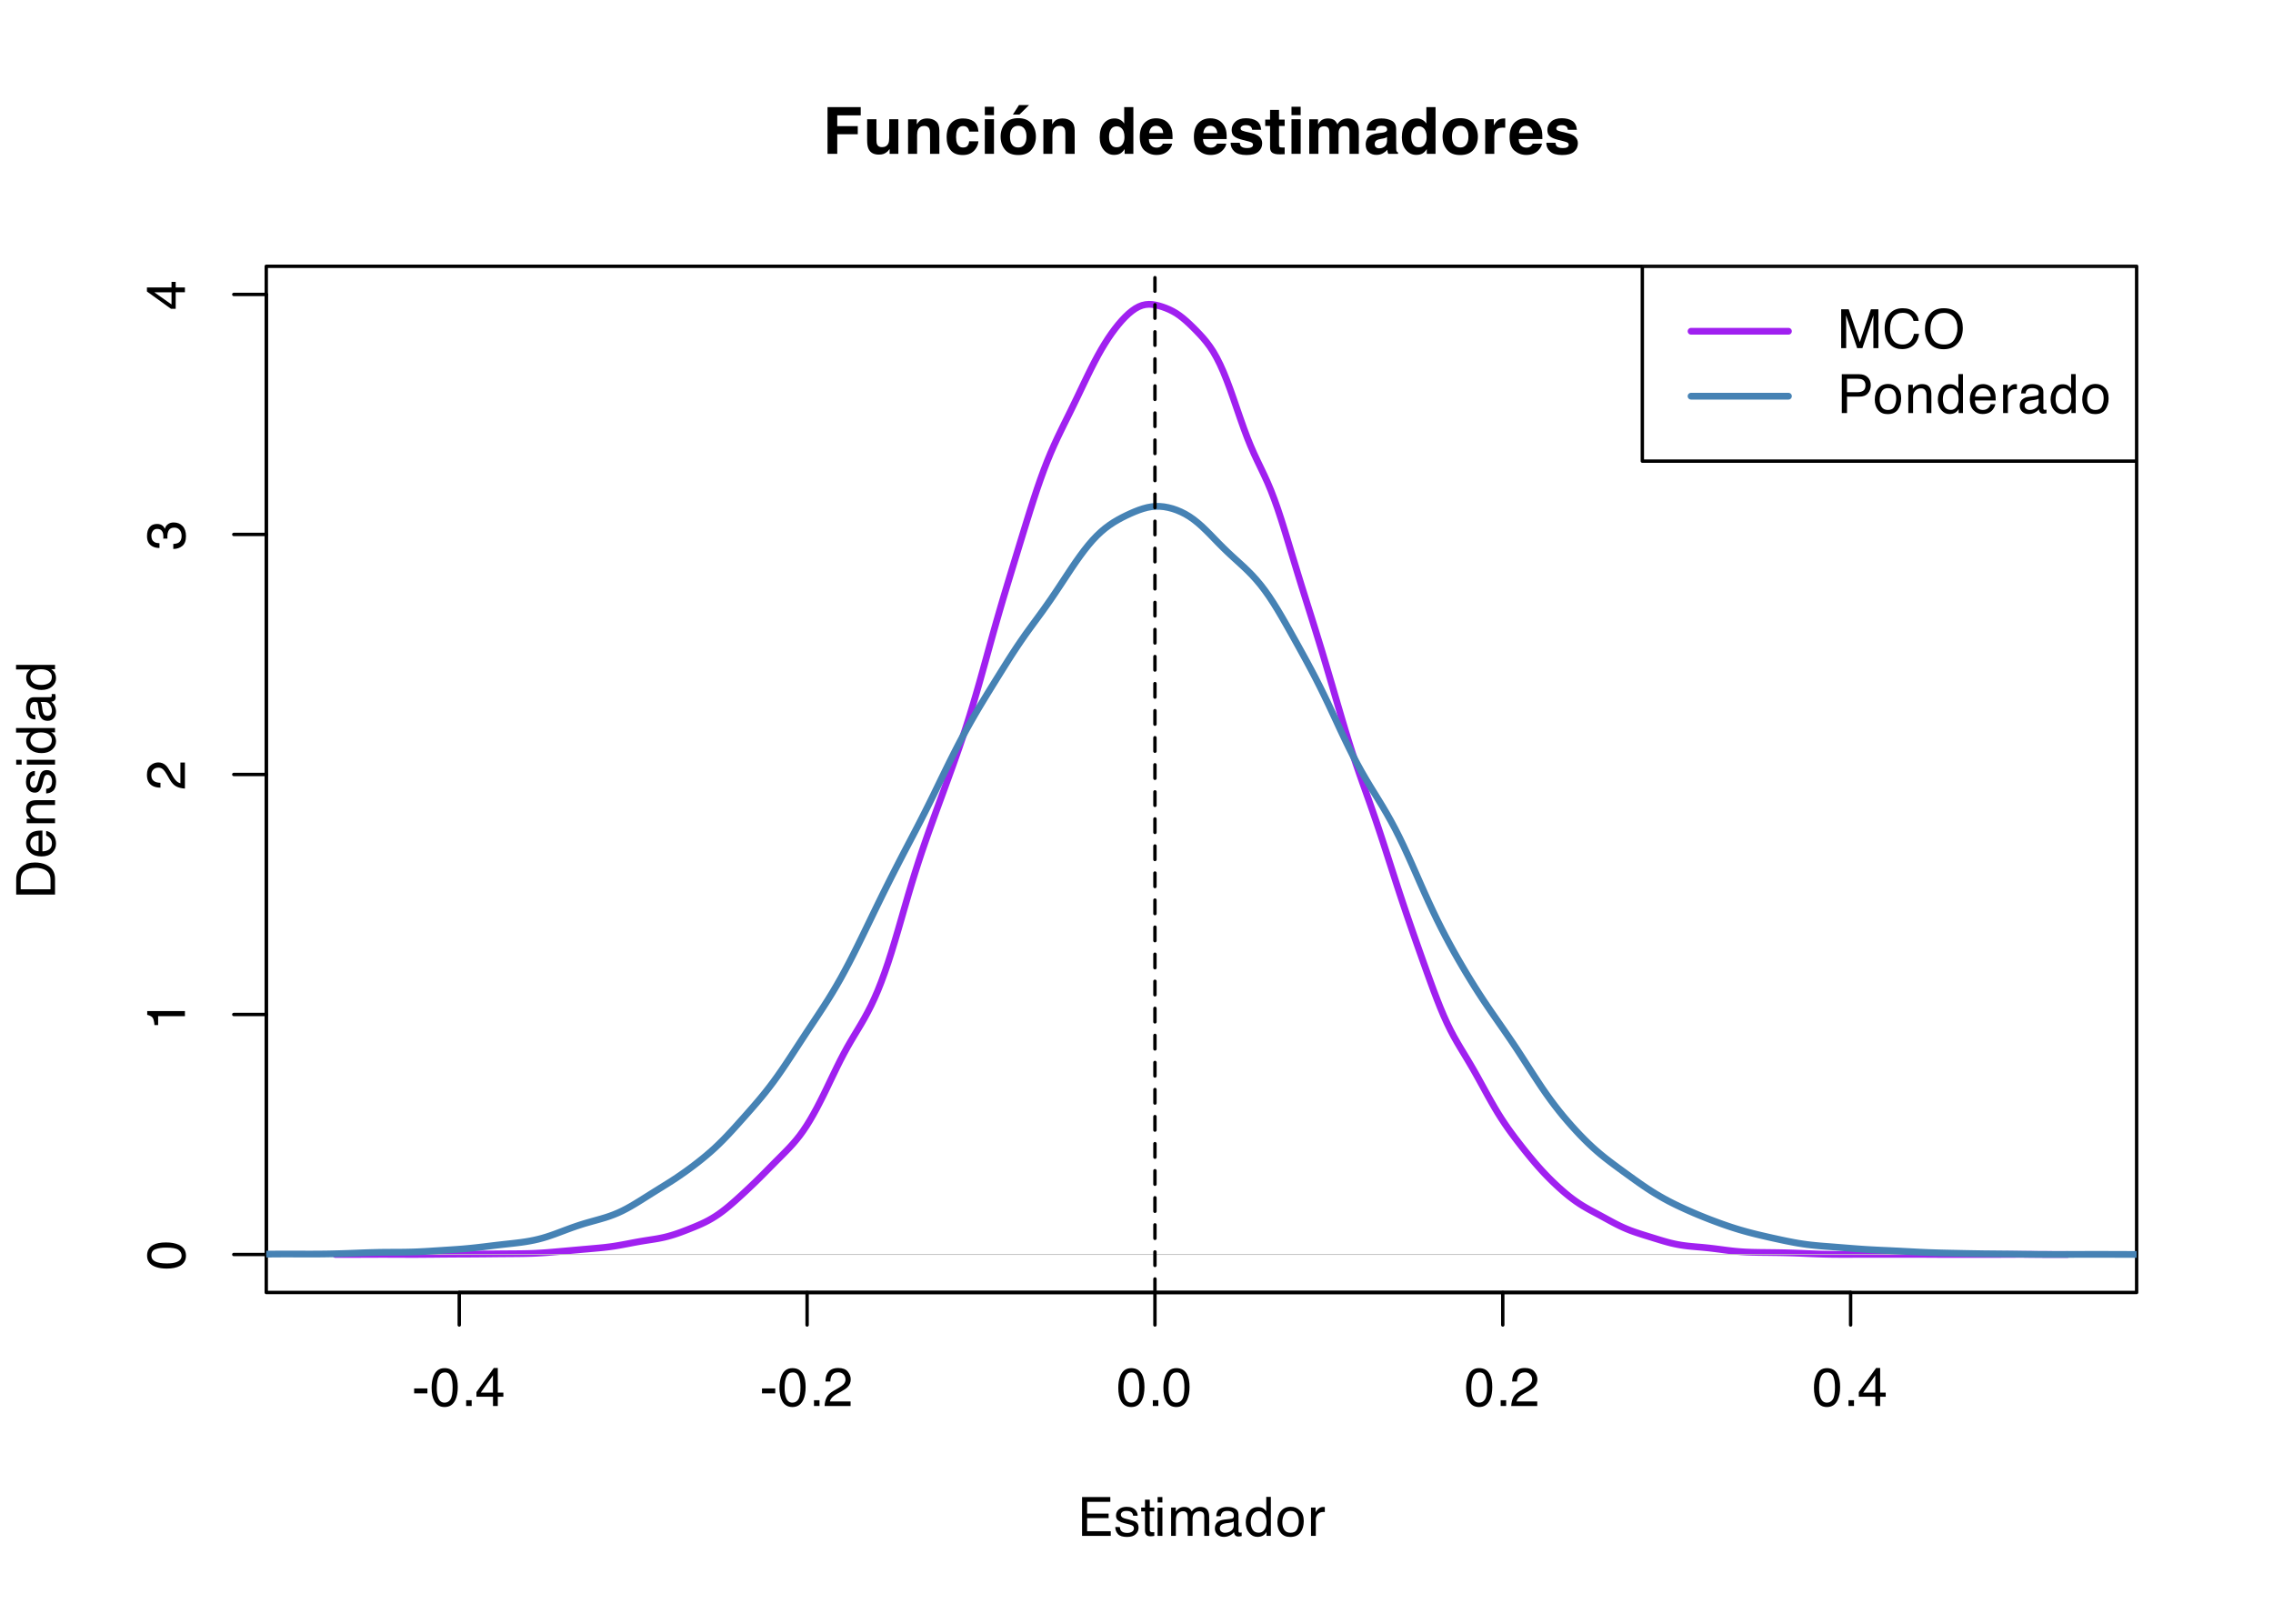 <?xml version="1.0" encoding="UTF-8"?>
<svg xmlns="http://www.w3.org/2000/svg" xmlns:xlink="http://www.w3.org/1999/xlink" width="504" height="360" viewBox="0 0 504 360">
<defs>
<g>
<g id="glyph-0-0">
<path d="M 0.391 0 L 0.391 -8.609 L 7.219 -8.609 L 7.219 0 Z M 6.141 -1.078 L 6.141 -7.531 L 1.469 -7.531 L 1.469 -1.078 Z M 6.141 -1.078 "/>
</g>
<g id="glyph-0-1">
<path d="M 0.5 -3.891 L 3.438 -3.891 L 3.438 -2.797 L 0.5 -2.797 Z M 0.5 -3.891 "/>
</g>
<g id="glyph-0-2">
<path d="M 3.25 -8.391 C 4.332 -8.391 5.117 -7.941 5.609 -7.047 C 5.984 -6.359 6.172 -5.41 6.172 -4.203 C 6.172 -3.066 6 -2.125 5.656 -1.375 C 5.164 -0.301 4.359 0.234 3.234 0.234 C 2.234 0.234 1.484 -0.203 0.984 -1.078 C 0.578 -1.816 0.375 -2.801 0.375 -4.031 C 0.375 -4.977 0.5 -5.797 0.75 -6.484 C 1.207 -7.754 2.039 -8.391 3.25 -8.391 Z M 3.234 -0.734 C 3.785 -0.734 4.223 -0.973 4.547 -1.453 C 4.867 -1.941 5.031 -2.848 5.031 -4.172 C 5.031 -5.117 4.91 -5.898 4.672 -6.516 C 4.441 -7.129 3.988 -7.438 3.312 -7.438 C 2.688 -7.438 2.227 -7.145 1.938 -6.562 C 1.656 -5.977 1.516 -5.117 1.516 -3.984 C 1.516 -3.129 1.609 -2.441 1.797 -1.922 C 2.078 -1.129 2.555 -0.734 3.234 -0.734 Z M 3.234 -0.734 "/>
</g>
<g id="glyph-0-3">
<path d="M 1.031 -1.281 L 2.25 -1.281 L 2.25 0 L 1.031 0 Z M 1.031 -1.281 "/>
</g>
<g id="glyph-0-4">
<path d="M 3.969 -2.969 L 3.969 -6.781 L 1.281 -2.969 Z M 3.984 0 L 3.984 -2.047 L 0.312 -2.047 L 0.312 -3.078 L 4.156 -8.422 L 5.047 -8.422 L 5.047 -2.969 L 6.281 -2.969 L 6.281 -2.047 L 5.047 -2.047 L 5.047 0 Z M 3.984 0 "/>
</g>
<g id="glyph-0-5">
<path d="M 0.375 0 C 0.414 -0.719 0.566 -1.344 0.828 -1.875 C 1.086 -2.414 1.594 -2.906 2.344 -3.344 L 3.469 -4 C 3.969 -4.289 4.32 -4.539 4.531 -4.75 C 4.852 -5.07 5.016 -5.441 5.016 -5.859 C 5.016 -6.348 4.863 -6.734 4.562 -7.016 C 4.27 -7.305 3.883 -7.453 3.406 -7.453 C 2.676 -7.453 2.176 -7.18 1.906 -6.641 C 1.75 -6.336 1.664 -5.93 1.656 -5.422 L 0.578 -5.422 C 0.586 -6.148 0.723 -6.742 0.984 -7.203 C 1.441 -8.016 2.25 -8.422 3.406 -8.422 C 4.363 -8.422 5.062 -8.16 5.5 -7.641 C 5.945 -7.117 6.172 -6.539 6.172 -5.906 C 6.172 -5.238 5.938 -4.664 5.469 -4.188 C 5.195 -3.906 4.707 -3.566 4 -3.172 L 3.188 -2.734 C 2.812 -2.523 2.516 -2.32 2.297 -2.125 C 1.898 -1.789 1.648 -1.414 1.547 -1 L 6.141 -1 L 6.141 0 Z M 0.375 0 "/>
</g>
<g id="glyph-0-6">
<path d="M 1.031 -8.609 L 7.297 -8.609 L 7.297 -7.547 L 2.156 -7.547 L 2.156 -4.938 L 6.922 -4.938 L 6.922 -3.938 L 2.156 -3.938 L 2.156 -1.031 L 7.391 -1.031 L 7.391 0 L 1.031 0 Z M 4.203 -8.609 Z M 4.203 -8.609 "/>
</g>
<g id="glyph-0-7">
<path d="M 1.406 -1.969 C 1.438 -1.613 1.523 -1.344 1.672 -1.156 C 1.93 -0.82 2.391 -0.656 3.047 -0.656 C 3.441 -0.656 3.785 -0.738 4.078 -0.906 C 4.379 -1.07 4.531 -1.332 4.531 -1.688 C 4.531 -1.957 4.41 -2.164 4.172 -2.312 C 4.016 -2.395 3.711 -2.492 3.266 -2.609 L 2.422 -2.812 C 1.891 -2.945 1.5 -3.098 1.25 -3.266 C 0.789 -3.547 0.562 -3.941 0.562 -4.453 C 0.562 -5.047 0.773 -5.523 1.203 -5.891 C 1.629 -6.254 2.207 -6.438 2.938 -6.438 C 3.875 -6.438 4.551 -6.16 4.969 -5.609 C 5.238 -5.254 5.367 -4.875 5.359 -4.469 L 4.359 -4.469 C 4.336 -4.707 4.254 -4.926 4.109 -5.125 C 3.867 -5.395 3.445 -5.531 2.844 -5.531 C 2.445 -5.531 2.145 -5.453 1.938 -5.297 C 1.738 -5.148 1.641 -4.953 1.641 -4.703 C 1.641 -4.43 1.773 -4.211 2.047 -4.047 C 2.203 -3.953 2.43 -3.867 2.734 -3.797 L 3.422 -3.625 C 4.18 -3.438 4.691 -3.258 4.953 -3.094 C 5.359 -2.82 5.562 -2.395 5.562 -1.812 C 5.562 -1.258 5.348 -0.781 4.922 -0.375 C 4.504 0.031 3.863 0.234 3 0.234 C 2.062 0.234 1.395 0.023 1 -0.391 C 0.613 -0.816 0.41 -1.344 0.391 -1.969 Z M 2.953 -6.422 Z M 2.953 -6.422 "/>
</g>
<g id="glyph-0-8">
<path d="M 0.984 -8.031 L 2.047 -8.031 L 2.047 -6.281 L 3.047 -6.281 L 3.047 -5.422 L 2.047 -5.422 L 2.047 -1.312 C 2.047 -1.094 2.125 -0.945 2.281 -0.875 C 2.352 -0.832 2.488 -0.812 2.688 -0.812 C 2.738 -0.812 2.789 -0.812 2.844 -0.812 C 2.906 -0.82 2.973 -0.828 3.047 -0.828 L 3.047 0 C 2.93 0.031 2.805 0.051 2.672 0.062 C 2.547 0.082 2.406 0.094 2.25 0.094 C 1.758 0.094 1.426 -0.031 1.25 -0.281 C 1.07 -0.531 0.984 -0.859 0.984 -1.266 L 0.984 -5.422 L 0.141 -5.422 L 0.141 -6.281 L 0.984 -6.281 Z M 0.984 -8.031 "/>
</g>
<g id="glyph-0-9">
<path d="M 0.781 -6.25 L 1.844 -6.25 L 1.844 0 L 0.781 0 Z M 0.781 -8.609 L 1.844 -8.609 L 1.844 -7.406 L 0.781 -7.406 Z M 0.781 -8.609 "/>
</g>
<g id="glyph-0-10">
<path d="M 0.781 -6.281 L 1.812 -6.281 L 1.812 -5.391 C 2.062 -5.691 2.289 -5.914 2.5 -6.062 C 2.844 -6.301 3.238 -6.422 3.688 -6.422 C 4.188 -6.422 4.586 -6.297 4.891 -6.047 C 5.055 -5.91 5.211 -5.703 5.359 -5.422 C 5.586 -5.766 5.859 -6.016 6.172 -6.172 C 6.492 -6.336 6.852 -6.422 7.25 -6.422 C 8.094 -6.422 8.664 -6.113 8.969 -5.5 C 9.133 -5.176 9.219 -4.734 9.219 -4.172 L 9.219 0 L 8.125 0 L 8.125 -4.359 C 8.125 -4.773 8.02 -5.062 7.812 -5.219 C 7.602 -5.375 7.348 -5.453 7.047 -5.453 C 6.629 -5.453 6.27 -5.312 5.969 -5.031 C 5.676 -4.758 5.531 -4.301 5.531 -3.656 L 5.531 0 L 4.453 0 L 4.453 -4.094 C 4.453 -4.52 4.398 -4.832 4.297 -5.031 C 4.141 -5.32 3.844 -5.469 3.406 -5.469 C 3.008 -5.469 2.645 -5.312 2.312 -5 C 1.988 -4.695 1.828 -4.141 1.828 -3.328 L 1.828 0 L 0.781 0 Z M 0.781 -6.281 "/>
</g>
<g id="glyph-0-11">
<path d="M 1.578 -1.672 C 1.578 -1.367 1.688 -1.129 1.906 -0.953 C 2.133 -0.773 2.398 -0.688 2.703 -0.688 C 3.078 -0.688 3.438 -0.77 3.781 -0.938 C 4.375 -1.227 4.672 -1.695 4.672 -2.344 L 4.672 -3.188 C 4.535 -3.113 4.363 -3.047 4.156 -2.984 C 3.957 -2.93 3.758 -2.895 3.562 -2.875 L 2.938 -2.797 C 2.551 -2.742 2.258 -2.66 2.062 -2.547 C 1.738 -2.367 1.578 -2.078 1.578 -1.672 Z M 4.141 -3.797 C 4.379 -3.828 4.539 -3.93 4.625 -4.109 C 4.664 -4.203 4.688 -4.336 4.688 -4.516 C 4.688 -4.867 4.555 -5.125 4.297 -5.281 C 4.047 -5.445 3.688 -5.531 3.219 -5.531 C 2.664 -5.531 2.273 -5.383 2.047 -5.094 C 1.91 -4.926 1.82 -4.68 1.781 -4.359 L 0.797 -4.359 C 0.816 -5.129 1.066 -5.664 1.547 -5.969 C 2.035 -6.27 2.598 -6.422 3.234 -6.422 C 3.973 -6.422 4.57 -6.281 5.031 -6 C 5.488 -5.719 5.719 -5.281 5.719 -4.688 L 5.719 -1.078 C 5.719 -0.973 5.738 -0.883 5.781 -0.812 C 5.832 -0.75 5.93 -0.719 6.078 -0.719 C 6.117 -0.719 6.164 -0.719 6.219 -0.719 C 6.281 -0.727 6.348 -0.738 6.422 -0.75 L 6.422 0.031 C 6.254 0.07 6.125 0.098 6.031 0.109 C 5.945 0.129 5.832 0.141 5.688 0.141 C 5.32 0.141 5.062 0.008 4.906 -0.25 C 4.812 -0.383 4.75 -0.578 4.719 -0.828 C 4.5 -0.547 4.188 -0.301 3.781 -0.094 C 3.383 0.113 2.945 0.219 2.469 0.219 C 1.883 0.219 1.406 0.039 1.031 -0.312 C 0.664 -0.664 0.484 -1.109 0.484 -1.641 C 0.484 -2.223 0.664 -2.676 1.031 -3 C 1.395 -3.32 1.867 -3.52 2.453 -3.594 Z M 3.266 -6.422 Z M 3.266 -6.422 "/>
</g>
<g id="glyph-0-12">
<path d="M 1.438 -3.062 C 1.438 -2.395 1.578 -1.832 1.859 -1.375 C 2.148 -0.926 2.609 -0.703 3.234 -0.703 C 3.723 -0.703 4.125 -0.91 4.438 -1.328 C 4.758 -1.742 4.922 -2.348 4.922 -3.141 C 4.922 -3.93 4.754 -4.516 4.422 -4.891 C 4.098 -5.273 3.703 -5.469 3.234 -5.469 C 2.703 -5.469 2.27 -5.266 1.938 -4.859 C 1.602 -4.453 1.438 -3.852 1.438 -3.062 Z M 3.031 -6.391 C 3.508 -6.391 3.91 -6.285 4.234 -6.078 C 4.422 -5.961 4.633 -5.758 4.875 -5.469 L 4.875 -8.641 L 5.891 -8.641 L 5.891 0 L 4.938 0 L 4.938 -0.875 C 4.695 -0.488 4.406 -0.207 4.062 -0.031 C 3.727 0.133 3.344 0.219 2.906 0.219 C 2.207 0.219 1.602 -0.07 1.094 -0.656 C 0.582 -1.25 0.328 -2.031 0.328 -3 C 0.328 -3.914 0.562 -4.707 1.031 -5.375 C 1.5 -6.051 2.164 -6.391 3.031 -6.391 Z M 3.031 -6.391 "/>
</g>
<g id="glyph-0-13">
<path d="M 3.266 -0.688 C 3.961 -0.688 4.441 -0.945 4.703 -1.469 C 4.961 -2 5.094 -2.586 5.094 -3.234 C 5.094 -3.828 5 -4.305 4.812 -4.672 C 4.508 -5.242 4 -5.531 3.281 -5.531 C 2.633 -5.531 2.164 -5.285 1.875 -4.797 C 1.582 -4.305 1.438 -3.711 1.438 -3.016 C 1.438 -2.348 1.582 -1.789 1.875 -1.344 C 2.164 -0.906 2.629 -0.688 3.266 -0.688 Z M 3.312 -6.453 C 4.113 -6.453 4.789 -6.18 5.344 -5.641 C 5.906 -5.109 6.188 -4.316 6.188 -3.266 C 6.188 -2.254 5.941 -1.414 5.453 -0.75 C 4.961 -0.094 4.203 0.234 3.172 0.234 C 2.305 0.234 1.617 -0.055 1.109 -0.641 C 0.598 -1.234 0.344 -2.02 0.344 -3 C 0.344 -4.051 0.609 -4.891 1.141 -5.516 C 1.68 -6.141 2.406 -6.453 3.312 -6.453 Z M 3.266 -6.422 Z M 3.266 -6.422 "/>
</g>
<g id="glyph-0-14">
<path d="M 0.797 -6.281 L 1.812 -6.281 L 1.812 -5.188 C 1.883 -5.406 2.082 -5.664 2.406 -5.969 C 2.727 -6.27 3.098 -6.422 3.516 -6.422 C 3.535 -6.422 3.566 -6.414 3.609 -6.406 C 3.66 -6.406 3.742 -6.398 3.859 -6.391 L 3.859 -5.281 C 3.797 -5.289 3.738 -5.297 3.688 -5.297 C 3.633 -5.297 3.578 -5.297 3.516 -5.297 C 2.984 -5.297 2.57 -5.125 2.281 -4.781 C 2 -4.445 1.859 -4.055 1.859 -3.609 L 1.859 0 L 0.797 0 Z M 0.797 -6.281 "/>
</g>
<g id="glyph-0-15">
<path d="M 0.891 -8.609 L 2.562 -8.609 L 5.031 -1.328 L 7.484 -8.609 L 9.141 -8.609 L 9.141 0 L 8.031 0 L 8.031 -5.078 C 8.031 -5.254 8.031 -5.547 8.031 -5.953 C 8.039 -6.359 8.047 -6.797 8.047 -7.266 L 5.594 0 L 4.438 0 L 1.969 -7.266 L 1.969 -7 C 1.969 -6.789 1.973 -6.469 1.984 -6.031 C 1.992 -5.602 2 -5.285 2 -5.078 L 2 0 L 0.891 0 Z M 0.891 -8.609 "/>
</g>
<g id="glyph-0-16">
<path d="M 4.547 -8.844 C 5.629 -8.844 6.473 -8.555 7.078 -7.984 C 7.68 -7.41 8.016 -6.758 8.078 -6.031 L 6.938 -6.031 C 6.812 -6.582 6.555 -7.02 6.172 -7.344 C 5.785 -7.664 5.242 -7.828 4.547 -7.828 C 3.703 -7.828 3.02 -7.531 2.5 -6.938 C 1.977 -6.344 1.719 -5.43 1.719 -4.203 C 1.719 -3.191 1.953 -2.367 2.422 -1.734 C 2.891 -1.109 3.594 -0.797 4.531 -0.797 C 5.383 -0.797 6.039 -1.129 6.5 -1.797 C 6.727 -2.141 6.906 -2.598 7.031 -3.172 L 8.156 -3.172 C 8.062 -2.266 7.727 -1.504 7.156 -0.891 C 6.469 -0.148 5.547 0.219 4.391 0.219 C 3.391 0.219 2.551 -0.082 1.875 -0.688 C 0.977 -1.488 0.531 -2.723 0.531 -4.391 C 0.531 -5.66 0.863 -6.703 1.531 -7.516 C 2.258 -8.398 3.266 -8.844 4.547 -8.844 Z M 4.312 -8.844 Z M 4.312 -8.844 "/>
</g>
<g id="glyph-0-17">
<path d="M 4.625 -8.844 C 6.145 -8.844 7.27 -8.352 8 -7.375 C 8.57 -6.613 8.859 -5.641 8.859 -4.453 C 8.859 -3.172 8.531 -2.102 7.875 -1.25 C 7.113 -0.25 6.023 0.25 4.609 0.25 C 3.285 0.25 2.242 -0.188 1.484 -1.062 C 0.805 -1.906 0.469 -2.973 0.469 -4.266 C 0.469 -5.422 0.758 -6.414 1.344 -7.25 C 2.082 -8.312 3.176 -8.844 4.625 -8.844 Z M 4.75 -0.797 C 5.77 -0.797 6.508 -1.16 6.969 -1.891 C 7.438 -2.629 7.672 -3.477 7.672 -4.438 C 7.672 -5.445 7.406 -6.258 6.875 -6.875 C 6.344 -7.5 5.617 -7.812 4.703 -7.812 C 3.805 -7.812 3.078 -7.504 2.516 -6.891 C 1.953 -6.273 1.672 -5.375 1.672 -4.188 C 1.672 -3.227 1.91 -2.422 2.391 -1.766 C 2.879 -1.117 3.664 -0.797 4.75 -0.797 Z M 4.672 -8.844 Z M 4.672 -8.844 "/>
</g>
<g id="glyph-0-18">
<path d="M 1.031 -8.609 L 4.906 -8.609 C 5.664 -8.609 6.281 -8.391 6.75 -7.953 C 7.219 -7.523 7.453 -6.922 7.453 -6.141 C 7.453 -5.473 7.242 -4.891 6.828 -4.391 C 6.41 -3.891 5.77 -3.641 4.906 -3.641 L 2.188 -3.641 L 2.188 0 L 1.031 0 Z M 6.281 -6.141 C 6.281 -6.766 6.047 -7.191 5.578 -7.422 C 5.316 -7.547 4.961 -7.609 4.516 -7.609 L 2.188 -7.609 L 2.188 -4.625 L 4.516 -4.625 C 5.035 -4.625 5.457 -4.734 5.781 -4.953 C 6.113 -5.18 6.281 -5.578 6.281 -6.141 Z M 6.281 -6.141 "/>
</g>
<g id="glyph-0-19">
<path d="M 0.781 -6.281 L 1.781 -6.281 L 1.781 -5.391 C 2.07 -5.754 2.383 -6.016 2.719 -6.172 C 3.051 -6.336 3.422 -6.422 3.828 -6.422 C 4.711 -6.422 5.312 -6.109 5.625 -5.484 C 5.801 -5.141 5.891 -4.656 5.891 -4.031 L 5.891 0 L 4.812 0 L 4.812 -3.953 C 4.812 -4.336 4.754 -4.645 4.641 -4.875 C 4.453 -5.27 4.113 -5.469 3.625 -5.469 C 3.375 -5.469 3.172 -5.441 3.016 -5.391 C 2.723 -5.305 2.469 -5.133 2.25 -4.875 C 2.07 -4.664 1.957 -4.453 1.906 -4.234 C 1.852 -4.016 1.828 -3.695 1.828 -3.281 L 1.828 0 L 0.781 0 Z M 3.25 -6.422 Z M 3.25 -6.422 "/>
</g>
<g id="glyph-0-20">
<path d="M 3.391 -6.422 C 3.836 -6.422 4.27 -6.316 4.688 -6.109 C 5.102 -5.898 5.422 -5.629 5.641 -5.297 C 5.848 -4.973 5.988 -4.602 6.062 -4.188 C 6.125 -3.895 6.156 -3.43 6.156 -2.797 L 1.547 -2.797 C 1.566 -2.16 1.719 -1.648 2 -1.266 C 2.281 -0.879 2.719 -0.688 3.312 -0.688 C 3.863 -0.688 4.301 -0.867 4.625 -1.234 C 4.812 -1.441 4.945 -1.688 5.031 -1.969 L 6.062 -1.969 C 6.039 -1.738 5.953 -1.484 5.797 -1.203 C 5.641 -0.922 5.469 -0.688 5.281 -0.5 C 4.957 -0.188 4.555 0.02 4.078 0.125 C 3.828 0.188 3.539 0.219 3.219 0.219 C 2.438 0.219 1.773 -0.062 1.234 -0.625 C 0.691 -1.195 0.422 -1.992 0.422 -3.016 C 0.422 -4.023 0.691 -4.844 1.234 -5.469 C 1.785 -6.102 2.504 -6.422 3.391 -6.422 Z M 5.062 -3.641 C 5.02 -4.098 4.922 -4.461 4.766 -4.734 C 4.484 -5.242 4.004 -5.5 3.328 -5.5 C 2.836 -5.5 2.426 -5.32 2.094 -4.969 C 1.77 -4.625 1.598 -4.18 1.578 -3.641 Z M 3.281 -6.422 Z M 3.281 -6.422 "/>
</g>
<g id="glyph-1-0">
<path d="M 0 -0.391 L -8.609 -0.391 L -8.609 -7.219 L 0 -7.219 Z M -1.078 -6.141 L -7.531 -6.141 L -7.531 -1.469 L -1.078 -1.469 Z M -1.078 -6.141 "/>
</g>
<g id="glyph-1-1">
<path d="M -8.391 -3.25 C -8.391 -4.332 -7.941 -5.117 -7.047 -5.609 C -6.359 -5.984 -5.41 -6.172 -4.203 -6.172 C -3.066 -6.172 -2.125 -6 -1.375 -5.656 C -0.301 -5.164 0.234 -4.359 0.234 -3.234 C 0.234 -2.234 -0.203 -1.484 -1.078 -0.984 C -1.816 -0.578 -2.801 -0.375 -4.031 -0.375 C -4.977 -0.375 -5.797 -0.5 -6.484 -0.75 C -7.754 -1.207 -8.391 -2.039 -8.391 -3.25 Z M -0.734 -3.234 C -0.734 -3.785 -0.973 -4.223 -1.453 -4.547 C -1.941 -4.867 -2.848 -5.031 -4.172 -5.031 C -5.117 -5.031 -5.898 -4.91 -6.516 -4.672 C -7.129 -4.441 -7.438 -3.988 -7.438 -3.312 C -7.438 -2.688 -7.145 -2.227 -6.562 -1.938 C -5.977 -1.656 -5.117 -1.516 -3.984 -1.516 C -3.129 -1.516 -2.441 -1.609 -1.922 -1.797 C -1.129 -2.078 -0.734 -2.555 -0.734 -3.234 Z M -0.734 -3.234 "/>
</g>
<g id="glyph-1-2">
<path d="M -5.938 -1.156 L -6.75 -1.156 C -6.82 -1.914 -6.945 -2.441 -7.125 -2.734 C -7.301 -3.035 -7.711 -3.266 -8.359 -3.422 L -8.359 -4.25 L 0 -4.25 L 0 -3.125 L -5.938 -3.125 Z M -5.938 -1.156 "/>
</g>
<g id="glyph-1-3">
<path d="M 0 -0.375 C -0.719 -0.414 -1.344 -0.566 -1.875 -0.828 C -2.414 -1.086 -2.906 -1.594 -3.344 -2.344 L -4 -3.469 C -4.289 -3.969 -4.539 -4.32 -4.75 -4.531 C -5.07 -4.852 -5.441 -5.016 -5.859 -5.016 C -6.348 -5.016 -6.734 -4.863 -7.016 -4.562 C -7.305 -4.27 -7.453 -3.883 -7.453 -3.406 C -7.453 -2.676 -7.18 -2.176 -6.641 -1.906 C -6.336 -1.75 -5.93 -1.664 -5.422 -1.656 L -5.422 -0.578 C -6.148 -0.586 -6.742 -0.723 -7.203 -0.984 C -8.016 -1.441 -8.422 -2.25 -8.422 -3.406 C -8.422 -4.363 -8.16 -5.062 -7.641 -5.5 C -7.117 -5.945 -6.539 -6.172 -5.906 -6.172 C -5.238 -6.172 -4.664 -5.938 -4.188 -5.469 C -3.906 -5.195 -3.566 -4.707 -3.172 -4 L -2.734 -3.188 C -2.523 -2.812 -2.32 -2.516 -2.125 -2.297 C -1.789 -1.898 -1.414 -1.648 -1 -1.547 L -1 -6.141 L 0 -6.141 Z M 0 -0.375 "/>
</g>
<g id="glyph-1-4">
<path d="M 0.234 -3.125 C 0.234 -2.125 -0.035 -1.398 -0.578 -0.953 C -1.129 -0.504 -1.797 -0.281 -2.578 -0.281 L -2.578 -1.391 C -2.035 -1.43 -1.641 -1.531 -1.391 -1.688 C -0.953 -1.969 -0.734 -2.461 -0.734 -3.172 C -0.734 -3.734 -0.879 -4.18 -1.172 -4.516 C -1.473 -4.848 -1.859 -5.016 -2.328 -5.016 C -2.898 -5.016 -3.301 -4.836 -3.531 -4.484 C -3.77 -4.129 -3.891 -3.641 -3.891 -3.016 C -3.891 -2.941 -3.883 -2.867 -3.875 -2.797 C -3.875 -2.723 -3.875 -2.648 -3.875 -2.578 L -4.812 -2.578 C -4.789 -2.691 -4.781 -2.785 -4.781 -2.859 C -4.781 -2.93 -4.781 -3.008 -4.781 -3.094 C -4.781 -3.488 -4.844 -3.812 -4.969 -4.062 C -5.188 -4.508 -5.578 -4.734 -6.141 -4.734 C -6.555 -4.734 -6.875 -4.582 -7.094 -4.281 C -7.32 -3.988 -7.438 -3.645 -7.438 -3.25 C -7.438 -2.551 -7.203 -2.066 -6.734 -1.797 C -6.484 -1.648 -6.117 -1.566 -5.641 -1.547 L -5.641 -0.5 C -6.266 -0.5 -6.797 -0.625 -7.234 -0.875 C -8.016 -1.301 -8.406 -2.055 -8.406 -3.141 C -8.406 -3.992 -8.211 -4.656 -7.828 -5.125 C -7.453 -5.594 -6.898 -5.828 -6.172 -5.828 C -5.66 -5.828 -5.242 -5.691 -4.922 -5.422 C -4.723 -5.242 -4.566 -5.02 -4.453 -4.75 C -4.328 -5.188 -4.094 -5.531 -3.75 -5.781 C -3.406 -6.031 -2.984 -6.156 -2.484 -6.156 C -1.68 -6.156 -1.023 -5.891 -0.516 -5.359 C -0.016 -4.836 0.234 -4.094 0.234 -3.125 Z M 0.234 -3.125 "/>
</g>
<g id="glyph-1-5">
<path d="M -2.969 -3.969 L -6.781 -3.969 L -2.969 -1.281 Z M 0 -3.984 L -2.047 -3.984 L -2.047 -0.312 L -3.078 -0.312 L -8.422 -4.156 L -8.422 -5.047 L -2.969 -5.047 L -2.969 -6.281 L -2.047 -6.281 L -2.047 -5.047 L 0 -5.047 Z M 0 -3.984 "/>
</g>
<g id="glyph-1-6">
<path d="M -1 -4.219 C -1 -4.613 -1.039 -4.938 -1.125 -5.188 C -1.27 -5.645 -1.562 -6.02 -2 -6.312 C -2.344 -6.539 -2.785 -6.703 -3.328 -6.797 C -3.66 -6.859 -3.961 -6.891 -4.234 -6.891 C -5.305 -6.891 -6.133 -6.676 -6.719 -6.25 C -7.312 -5.832 -7.609 -5.148 -7.609 -4.203 L -7.609 -2.141 L -1 -2.141 Z M -8.609 -0.969 L -8.609 -4.453 C -8.609 -5.641 -8.188 -6.555 -7.344 -7.203 C -6.594 -7.785 -5.625 -8.078 -4.438 -8.078 C -3.52 -8.078 -2.691 -7.906 -1.953 -7.562 C -0.648 -6.957 0 -5.914 0 -4.438 L 0 -0.969 Z M -8.609 -0.969 "/>
</g>
<g id="glyph-1-7">
<path d="M -6.422 -3.391 C -6.422 -3.836 -6.316 -4.27 -6.109 -4.688 C -5.898 -5.102 -5.629 -5.422 -5.297 -5.641 C -4.973 -5.848 -4.602 -5.988 -4.188 -6.062 C -3.895 -6.125 -3.43 -6.156 -2.797 -6.156 L -2.797 -1.547 C -2.16 -1.566 -1.648 -1.719 -1.266 -2 C -0.879 -2.281 -0.688 -2.719 -0.688 -3.312 C -0.688 -3.863 -0.867 -4.301 -1.234 -4.625 C -1.441 -4.812 -1.688 -4.945 -1.969 -5.031 L -1.969 -6.062 C -1.738 -6.039 -1.484 -5.953 -1.203 -5.797 C -0.922 -5.641 -0.688 -5.469 -0.5 -5.281 C -0.188 -4.957 0.02 -4.555 0.125 -4.078 C 0.188 -3.828 0.219 -3.539 0.219 -3.219 C 0.219 -2.438 -0.062 -1.773 -0.625 -1.234 C -1.195 -0.691 -1.992 -0.422 -3.016 -0.422 C -4.023 -0.422 -4.844 -0.691 -5.469 -1.234 C -6.102 -1.785 -6.422 -2.504 -6.422 -3.391 Z M -3.641 -5.062 C -4.098 -5.02 -4.461 -4.922 -4.734 -4.766 C -5.242 -4.484 -5.5 -4.004 -5.5 -3.328 C -5.5 -2.836 -5.32 -2.426 -4.969 -2.094 C -4.625 -1.77 -4.18 -1.598 -3.641 -1.578 Z M -6.422 -3.281 Z M -6.422 -3.281 "/>
</g>
<g id="glyph-1-8">
<path d="M -6.281 -0.781 L -6.281 -1.781 L -5.391 -1.781 C -5.754 -2.07 -6.016 -2.383 -6.172 -2.719 C -6.336 -3.051 -6.422 -3.422 -6.422 -3.828 C -6.422 -4.711 -6.109 -5.312 -5.484 -5.625 C -5.141 -5.801 -4.656 -5.891 -4.031 -5.891 L 0 -5.891 L 0 -4.812 L -3.953 -4.812 C -4.336 -4.812 -4.645 -4.754 -4.875 -4.641 C -5.27 -4.453 -5.469 -4.113 -5.469 -3.625 C -5.469 -3.375 -5.441 -3.172 -5.391 -3.016 C -5.305 -2.723 -5.133 -2.469 -4.875 -2.25 C -4.664 -2.07 -4.453 -1.957 -4.234 -1.906 C -4.016 -1.852 -3.695 -1.828 -3.281 -1.828 L 0 -1.828 L 0 -0.781 Z M -6.422 -3.25 Z M -6.422 -3.25 "/>
</g>
<g id="glyph-1-9">
<path d="M -1.969 -1.406 C -1.613 -1.438 -1.344 -1.523 -1.156 -1.672 C -0.82 -1.93 -0.656 -2.391 -0.656 -3.047 C -0.656 -3.441 -0.738 -3.785 -0.906 -4.078 C -1.07 -4.379 -1.332 -4.531 -1.688 -4.531 C -1.957 -4.531 -2.164 -4.41 -2.312 -4.172 C -2.395 -4.016 -2.492 -3.711 -2.609 -3.266 L -2.812 -2.422 C -2.945 -1.891 -3.098 -1.5 -3.266 -1.25 C -3.547 -0.789 -3.941 -0.562 -4.453 -0.562 C -5.047 -0.562 -5.523 -0.773 -5.891 -1.203 C -6.254 -1.629 -6.438 -2.207 -6.438 -2.938 C -6.438 -3.875 -6.16 -4.551 -5.609 -4.969 C -5.254 -5.238 -4.875 -5.367 -4.469 -5.359 L -4.469 -4.359 C -4.707 -4.336 -4.926 -4.254 -5.125 -4.109 C -5.395 -3.867 -5.531 -3.445 -5.531 -2.844 C -5.531 -2.445 -5.453 -2.145 -5.297 -1.938 C -5.148 -1.738 -4.953 -1.641 -4.703 -1.641 C -4.43 -1.641 -4.211 -1.773 -4.047 -2.047 C -3.953 -2.203 -3.867 -2.43 -3.797 -2.734 L -3.625 -3.422 C -3.438 -4.18 -3.258 -4.691 -3.094 -4.953 C -2.82 -5.359 -2.395 -5.562 -1.812 -5.562 C -1.258 -5.562 -0.781 -5.348 -0.375 -4.922 C 0.031 -4.504 0.234 -3.863 0.234 -3 C 0.234 -2.062 0.023 -1.395 -0.391 -1 C -0.816 -0.613 -1.344 -0.41 -1.969 -0.391 Z M -6.422 -2.953 Z M -6.422 -2.953 "/>
</g>
<g id="glyph-1-10">
<path d="M -6.25 -0.781 L -6.25 -1.844 L 0 -1.844 L 0 -0.781 Z M -8.609 -0.781 L -8.609 -1.844 L -7.406 -1.844 L -7.406 -0.781 Z M -8.609 -0.781 "/>
</g>
<g id="glyph-1-11">
<path d="M -3.062 -1.438 C -2.395 -1.438 -1.832 -1.578 -1.375 -1.859 C -0.926 -2.148 -0.703 -2.609 -0.703 -3.234 C -0.703 -3.723 -0.91 -4.125 -1.328 -4.438 C -1.742 -4.758 -2.348 -4.922 -3.141 -4.922 C -3.93 -4.922 -4.516 -4.754 -4.891 -4.422 C -5.273 -4.098 -5.469 -3.703 -5.469 -3.234 C -5.469 -2.703 -5.266 -2.27 -4.859 -1.938 C -4.453 -1.602 -3.852 -1.438 -3.062 -1.438 Z M -6.391 -3.031 C -6.391 -3.508 -6.285 -3.91 -6.078 -4.234 C -5.961 -4.422 -5.758 -4.633 -5.469 -4.875 L -8.641 -4.875 L -8.641 -5.891 L 0 -5.891 L 0 -4.938 L -0.875 -4.938 C -0.488 -4.695 -0.207 -4.406 -0.031 -4.062 C 0.133 -3.727 0.219 -3.344 0.219 -2.906 C 0.219 -2.207 -0.07 -1.602 -0.656 -1.094 C -1.25 -0.582 -2.031 -0.328 -3 -0.328 C -3.914 -0.328 -4.707 -0.562 -5.375 -1.031 C -6.051 -1.5 -6.391 -2.164 -6.391 -3.031 Z M -6.391 -3.031 "/>
</g>
<g id="glyph-1-12">
<path d="M -1.672 -1.578 C -1.367 -1.578 -1.129 -1.688 -0.953 -1.906 C -0.773 -2.133 -0.688 -2.398 -0.688 -2.703 C -0.688 -3.078 -0.77 -3.438 -0.938 -3.781 C -1.227 -4.375 -1.695 -4.672 -2.344 -4.672 L -3.188 -4.672 C -3.113 -4.535 -3.047 -4.363 -2.984 -4.156 C -2.93 -3.957 -2.895 -3.758 -2.875 -3.562 L -2.797 -2.938 C -2.742 -2.551 -2.66 -2.258 -2.547 -2.062 C -2.367 -1.738 -2.078 -1.578 -1.672 -1.578 Z M -3.797 -4.141 C -3.828 -4.379 -3.93 -4.539 -4.109 -4.625 C -4.203 -4.664 -4.336 -4.688 -4.516 -4.688 C -4.867 -4.688 -5.125 -4.555 -5.281 -4.297 C -5.445 -4.047 -5.531 -3.688 -5.531 -3.219 C -5.531 -2.664 -5.383 -2.273 -5.094 -2.047 C -4.926 -1.91 -4.68 -1.82 -4.359 -1.781 L -4.359 -0.797 C -5.129 -0.816 -5.664 -1.066 -5.969 -1.547 C -6.27 -2.035 -6.422 -2.598 -6.422 -3.234 C -6.422 -3.973 -6.281 -4.57 -6 -5.031 C -5.719 -5.488 -5.281 -5.719 -4.688 -5.719 L -1.078 -5.719 C -0.973 -5.719 -0.883 -5.738 -0.812 -5.781 C -0.75 -5.832 -0.719 -5.93 -0.719 -6.078 C -0.719 -6.117 -0.719 -6.164 -0.719 -6.219 C -0.727 -6.281 -0.738 -6.348 -0.75 -6.422 L 0.031 -6.422 C 0.07 -6.254 0.098 -6.125 0.109 -6.031 C 0.129 -5.945 0.141 -5.832 0.141 -5.688 C 0.141 -5.32 0.008 -5.062 -0.25 -4.906 C -0.383 -4.812 -0.578 -4.75 -0.828 -4.719 C -0.547 -4.5 -0.301 -4.188 -0.094 -3.781 C 0.113 -3.383 0.219 -2.945 0.219 -2.469 C 0.219 -1.883 0.039 -1.406 -0.312 -1.031 C -0.664 -0.664 -1.109 -0.484 -1.641 -0.484 C -2.223 -0.484 -2.676 -0.664 -3 -1.031 C -3.32 -1.395 -3.52 -1.867 -3.594 -2.453 Z M -6.422 -3.266 Z M -6.422 -3.266 "/>
</g>
<g id="glyph-2-0">
<path d="M 1.078 -10.375 L 9.438 -10.375 L 9.438 0 L 1.078 0 Z M 8.141 -1.297 L 8.141 -9.078 L 2.375 -9.078 L 2.375 -1.297 Z M 8.141 -1.297 "/>
</g>
<g id="glyph-2-1">
<path d="M 8.453 -8.531 L 3.25 -8.531 L 3.25 -6.141 L 7.797 -6.141 L 7.797 -4.344 L 3.25 -4.344 L 3.25 0 L 1.094 0 L 1.094 -10.359 L 8.453 -10.359 Z M 8.453 -8.531 "/>
</g>
<g id="glyph-2-2">
<path d="M 5.859 -1.078 C 5.836 -1.055 5.785 -0.988 5.703 -0.875 C 5.629 -0.758 5.539 -0.656 5.438 -0.562 C 5.125 -0.281 4.82 -0.086 4.531 0.016 C 4.238 0.117 3.895 0.172 3.5 0.172 C 2.363 0.172 1.598 -0.238 1.203 -1.062 C 0.984 -1.508 0.875 -2.172 0.875 -3.047 L 0.875 -7.672 L 2.938 -7.672 L 2.938 -3.047 C 2.938 -2.609 2.988 -2.281 3.094 -2.062 C 3.27 -1.676 3.629 -1.484 4.172 -1.484 C 4.848 -1.484 5.316 -1.758 5.578 -2.312 C 5.703 -2.602 5.766 -3 5.766 -3.5 L 5.766 -7.672 L 7.797 -7.672 L 7.797 0 L 5.859 0 Z M 5.859 -1.078 "/>
</g>
<g id="glyph-2-3">
<path d="M 4.547 -6.188 C 3.867 -6.188 3.398 -5.895 3.141 -5.312 C 3.016 -5.008 2.953 -4.625 2.953 -4.156 L 2.953 0 L 0.953 0 L 0.953 -7.656 L 2.891 -7.656 L 2.891 -6.531 C 3.141 -6.926 3.379 -7.211 3.609 -7.391 C 4.023 -7.691 4.551 -7.844 5.188 -7.844 C 5.977 -7.844 6.625 -7.633 7.125 -7.219 C 7.633 -6.812 7.891 -6.125 7.891 -5.156 L 7.891 0 L 5.828 0 L 5.828 -4.656 C 5.828 -5.062 5.773 -5.375 5.672 -5.594 C 5.473 -5.988 5.098 -6.188 4.547 -6.188 Z M 4.547 -6.188 "/>
</g>
<g id="glyph-2-4">
<path d="M 7.562 -4.922 L 5.516 -4.922 C 5.473 -5.203 5.375 -5.457 5.219 -5.688 C 5 -6 4.648 -6.156 4.172 -6.156 C 3.504 -6.156 3.047 -5.82 2.797 -5.156 C 2.66 -4.789 2.594 -4.316 2.594 -3.734 C 2.594 -3.172 2.66 -2.719 2.797 -2.375 C 3.035 -1.727 3.484 -1.406 4.141 -1.406 C 4.609 -1.406 4.941 -1.531 5.141 -1.781 C 5.336 -2.039 5.457 -2.375 5.5 -2.781 L 7.547 -2.781 C 7.504 -2.164 7.285 -1.586 6.891 -1.047 C 6.254 -0.172 5.32 0.266 4.094 0.266 C 2.863 0.266 1.957 -0.098 1.375 -0.828 C 0.789 -1.555 0.5 -2.504 0.5 -3.672 C 0.5 -4.992 0.816 -6.02 1.453 -6.75 C 2.098 -7.477 2.988 -7.844 4.125 -7.844 C 5.082 -7.844 5.867 -7.629 6.484 -7.203 C 7.098 -6.773 7.457 -6.016 7.562 -4.922 Z M 7.562 -4.922 "/>
</g>
<g id="glyph-2-5">
<path d="M 3 -7.672 L 3 0 L 0.969 0 L 0.969 -7.672 Z M 3 -10.438 L 3 -8.578 L 0.969 -8.578 L 0.969 -10.438 Z M 3 -10.438 "/>
</g>
<g id="glyph-2-6">
<path d="M 7.328 -6.703 C 7.973 -5.891 8.297 -4.926 8.297 -3.812 C 8.297 -2.688 7.973 -1.723 7.328 -0.922 C 6.68 -0.129 5.695 0.266 4.375 0.266 C 3.062 0.266 2.082 -0.129 1.438 -0.922 C 0.789 -1.723 0.469 -2.688 0.469 -3.812 C 0.469 -4.926 0.789 -5.883 1.438 -6.688 C 2.082 -7.5 3.062 -7.906 4.375 -7.906 C 5.695 -7.906 6.68 -7.504 7.328 -6.703 Z M 4.375 -6.219 C 3.789 -6.219 3.336 -6.008 3.016 -5.594 C 2.703 -5.176 2.547 -4.582 2.547 -3.812 C 2.547 -3.051 2.703 -2.457 3.016 -2.031 C 3.336 -1.613 3.789 -1.406 4.375 -1.406 C 4.957 -1.406 5.406 -1.613 5.719 -2.031 C 6.039 -2.457 6.203 -3.051 6.203 -3.812 C 6.203 -4.582 6.039 -5.176 5.719 -5.594 C 5.406 -6.008 4.957 -6.219 4.375 -6.219 Z M 3.188 -8.703 L 4.547 -10.812 L 6.781 -10.812 L 4.641 -8.703 Z M 3.188 -8.703 "/>
</g>
<g id="glyph-2-7">
</g>
<g id="glyph-2-8">
<path d="M 7.906 -10.359 L 7.906 0 L 5.969 0 L 5.969 -1.062 C 5.676 -0.602 5.348 -0.27 4.984 -0.062 C 4.617 0.133 4.164 0.234 3.625 0.234 C 2.727 0.234 1.973 -0.125 1.359 -0.844 C 0.742 -1.57 0.438 -2.504 0.438 -3.641 C 0.438 -4.941 0.738 -5.969 1.344 -6.719 C 1.945 -7.469 2.754 -7.844 3.766 -7.844 C 4.223 -7.844 4.633 -7.738 5 -7.531 C 5.363 -7.332 5.656 -7.055 5.875 -6.703 L 5.875 -10.359 Z M 2.516 -3.781 C 2.516 -3.07 2.656 -2.508 2.938 -2.094 C 3.207 -1.664 3.629 -1.453 4.203 -1.453 C 4.766 -1.453 5.191 -1.66 5.484 -2.078 C 5.785 -2.504 5.938 -3.051 5.938 -3.719 C 5.938 -4.656 5.695 -5.328 5.219 -5.734 C 4.938 -5.973 4.602 -6.094 4.219 -6.094 C 3.625 -6.094 3.191 -5.867 2.922 -5.422 C 2.648 -4.984 2.516 -4.438 2.516 -3.781 Z M 2.516 -3.781 "/>
</g>
<g id="glyph-2-9">
<path d="M 7.5 -2.25 C 7.445 -1.789 7.207 -1.328 6.781 -0.859 C 6.125 -0.117 5.207 0.25 4.031 0.25 C 3.051 0.25 2.188 -0.062 1.438 -0.688 C 0.695 -1.312 0.328 -2.332 0.328 -3.75 C 0.328 -5.082 0.66 -6.102 1.328 -6.812 C 2.004 -7.52 2.879 -7.875 3.953 -7.875 C 4.598 -7.875 5.176 -7.754 5.688 -7.516 C 6.195 -7.273 6.617 -6.895 6.953 -6.375 C 7.254 -5.926 7.445 -5.398 7.531 -4.797 C 7.582 -4.441 7.602 -3.938 7.594 -3.281 L 2.344 -3.281 C 2.375 -2.508 2.617 -1.969 3.078 -1.656 C 3.348 -1.469 3.68 -1.375 4.078 -1.375 C 4.484 -1.375 4.816 -1.488 5.078 -1.719 C 5.223 -1.844 5.348 -2.02 5.453 -2.25 Z M 5.516 -4.594 C 5.484 -5.125 5.32 -5.523 5.031 -5.797 C 4.738 -6.078 4.379 -6.219 3.953 -6.219 C 3.492 -6.219 3.133 -6.07 2.875 -5.781 C 2.625 -5.488 2.469 -5.094 2.406 -4.594 Z M 5.516 -4.594 "/>
</g>
<g id="glyph-2-10">
<path d="M 6.219 -7.312 C 6.82 -6.926 7.164 -6.266 7.25 -5.328 L 5.25 -5.328 C 5.219 -5.586 5.145 -5.789 5.031 -5.938 C 4.812 -6.219 4.438 -6.359 3.906 -6.359 C 3.469 -6.359 3.156 -6.285 2.969 -6.141 C 2.781 -6.004 2.688 -5.848 2.688 -5.672 C 2.688 -5.441 2.785 -5.273 2.984 -5.172 C 3.18 -5.066 3.879 -4.879 5.078 -4.609 C 5.879 -4.422 6.477 -4.141 6.875 -3.766 C 7.27 -3.379 7.469 -2.898 7.469 -2.328 C 7.469 -1.566 7.18 -0.941 6.609 -0.453 C 6.047 0.023 5.176 0.266 4 0.266 C 2.789 0.266 1.898 0.008 1.328 -0.5 C 0.754 -1.008 0.469 -1.66 0.469 -2.453 L 2.5 -2.453 C 2.539 -2.086 2.629 -1.832 2.766 -1.688 C 3.016 -1.414 3.477 -1.281 4.156 -1.281 C 4.539 -1.281 4.848 -1.336 5.078 -1.453 C 5.316 -1.578 5.438 -1.754 5.438 -1.984 C 5.438 -2.211 5.344 -2.383 5.156 -2.5 C 4.969 -2.625 4.27 -2.828 3.062 -3.109 C 2.195 -3.328 1.586 -3.598 1.234 -3.922 C 0.879 -4.234 0.703 -4.691 0.703 -5.297 C 0.703 -6.004 0.977 -6.613 1.531 -7.125 C 2.082 -7.633 2.863 -7.891 3.875 -7.891 C 4.832 -7.891 5.613 -7.695 6.219 -7.312 Z M 6.219 -7.312 "/>
</g>
<g id="glyph-2-11">
<path d="M 4.453 -1.422 L 4.453 0.078 L 3.5 0.109 C 2.551 0.141 1.898 -0.023 1.547 -0.391 C 1.328 -0.617 1.219 -0.973 1.219 -1.453 L 1.219 -6.172 L 0.141 -6.172 L 0.141 -7.594 L 1.219 -7.594 L 1.219 -9.734 L 3.203 -9.734 L 3.203 -7.594 L 4.453 -7.594 L 4.453 -6.172 L 3.203 -6.172 L 3.203 -2.125 C 3.203 -1.801 3.238 -1.598 3.312 -1.516 C 3.395 -1.441 3.641 -1.406 4.047 -1.406 C 4.109 -1.406 4.172 -1.406 4.234 -1.406 C 4.305 -1.414 4.379 -1.422 4.453 -1.422 Z M 4.453 -1.422 "/>
</g>
<g id="glyph-2-12">
<path d="M 5.234 -5.562 C 5.066 -5.926 4.738 -6.109 4.25 -6.109 C 3.676 -6.109 3.289 -5.926 3.094 -5.562 C 2.988 -5.344 2.938 -5.023 2.938 -4.609 L 2.938 0 L 0.906 0 L 0.906 -7.656 L 2.844 -7.656 L 2.844 -6.531 C 3.094 -6.926 3.328 -7.211 3.547 -7.391 C 3.941 -7.691 4.445 -7.844 5.062 -7.844 C 5.645 -7.844 6.117 -7.711 6.484 -7.453 C 6.773 -7.211 6.992 -6.906 7.141 -6.531 C 7.41 -6.977 7.738 -7.305 8.125 -7.516 C 8.539 -7.734 9 -7.844 9.5 -7.844 C 9.844 -7.844 10.176 -7.773 10.5 -7.641 C 10.832 -7.504 11.129 -7.273 11.391 -6.953 C 11.609 -6.68 11.754 -6.352 11.828 -5.969 C 11.879 -5.707 11.906 -5.328 11.906 -4.828 L 11.891 0 L 9.828 0 L 9.828 -4.875 C 9.828 -5.164 9.781 -5.406 9.688 -5.594 C 9.508 -5.957 9.18 -6.141 8.703 -6.141 C 8.148 -6.141 7.77 -5.906 7.562 -5.438 C 7.457 -5.195 7.406 -4.906 7.406 -4.562 L 7.406 0 L 5.375 0 L 5.375 -4.562 C 5.375 -5.02 5.328 -5.352 5.234 -5.562 Z M 5.234 -5.562 "/>
</g>
<g id="glyph-2-13">
<path d="M 1.219 -6.844 C 1.75 -7.508 2.66 -7.844 3.953 -7.844 C 4.797 -7.844 5.539 -7.676 6.188 -7.344 C 6.844 -7.008 7.172 -6.383 7.172 -5.469 L 7.172 -1.953 C 7.172 -1.703 7.176 -1.406 7.188 -1.062 C 7.195 -0.801 7.234 -0.625 7.297 -0.531 C 7.367 -0.438 7.469 -0.359 7.594 -0.297 L 7.594 0 L 5.422 0 C 5.359 -0.156 5.312 -0.301 5.281 -0.438 C 5.258 -0.57 5.242 -0.727 5.234 -0.906 C 4.953 -0.602 4.633 -0.348 4.281 -0.141 C 3.844 0.109 3.352 0.234 2.812 0.234 C 2.113 0.234 1.539 0.035 1.094 -0.359 C 0.645 -0.754 0.422 -1.316 0.422 -2.047 C 0.422 -2.984 0.781 -3.664 1.5 -4.094 C 1.906 -4.32 2.492 -4.484 3.266 -4.578 L 3.953 -4.656 C 4.316 -4.707 4.578 -4.77 4.734 -4.844 C 5.023 -4.957 5.172 -5.145 5.172 -5.406 C 5.172 -5.719 5.062 -5.93 4.844 -6.047 C 4.625 -6.172 4.305 -6.234 3.891 -6.234 C 3.41 -6.234 3.07 -6.117 2.875 -5.891 C 2.738 -5.711 2.645 -5.477 2.594 -5.188 L 0.656 -5.188 C 0.695 -5.852 0.883 -6.406 1.219 -6.844 Z M 2.719 -1.453 C 2.906 -1.297 3.133 -1.219 3.406 -1.219 C 3.832 -1.219 4.227 -1.344 4.594 -1.594 C 4.957 -1.852 5.145 -2.316 5.156 -2.984 L 5.156 -3.734 C 5.031 -3.648 4.906 -3.582 4.781 -3.531 C 4.656 -3.477 4.477 -3.43 4.25 -3.391 L 3.797 -3.312 C 3.379 -3.238 3.078 -3.145 2.891 -3.031 C 2.578 -2.852 2.422 -2.57 2.422 -2.188 C 2.422 -1.844 2.52 -1.598 2.719 -1.453 Z M 2.719 -1.453 "/>
</g>
<g id="glyph-2-14">
<path d="M 7.328 -6.703 C 7.973 -5.891 8.297 -4.926 8.297 -3.812 C 8.297 -2.688 7.973 -1.723 7.328 -0.922 C 6.68 -0.129 5.695 0.266 4.375 0.266 C 3.062 0.266 2.082 -0.129 1.438 -0.922 C 0.789 -1.723 0.469 -2.688 0.469 -3.812 C 0.469 -4.926 0.789 -5.883 1.438 -6.688 C 2.082 -7.5 3.062 -7.906 4.375 -7.906 C 5.695 -7.906 6.68 -7.504 7.328 -6.703 Z M 4.375 -6.219 C 3.789 -6.219 3.336 -6.008 3.016 -5.594 C 2.703 -5.176 2.547 -4.582 2.547 -3.812 C 2.547 -3.051 2.703 -2.457 3.016 -2.031 C 3.336 -1.613 3.789 -1.406 4.375 -1.406 C 4.957 -1.406 5.406 -1.613 5.719 -2.031 C 6.039 -2.457 6.203 -3.051 6.203 -3.812 C 6.203 -4.582 6.039 -5.176 5.719 -5.594 C 5.406 -6.008 4.957 -6.219 4.375 -6.219 Z M 4.375 -6.219 "/>
</g>
<g id="glyph-2-15">
<path d="M 4.797 -5.812 C 3.984 -5.812 3.441 -5.551 3.172 -5.031 C 3.016 -4.738 2.938 -4.285 2.938 -3.672 L 2.938 0 L 0.922 0 L 0.922 -7.672 L 2.828 -7.672 L 2.828 -6.328 C 3.141 -6.836 3.41 -7.188 3.641 -7.375 C 4.016 -7.688 4.5 -7.844 5.094 -7.844 C 5.133 -7.844 5.164 -7.844 5.188 -7.844 C 5.219 -7.844 5.273 -7.844 5.359 -7.844 L 5.359 -5.781 C 5.234 -5.789 5.117 -5.797 5.016 -5.797 C 4.922 -5.805 4.848 -5.812 4.797 -5.812 Z M 4.797 -5.812 "/>
</g>
</g>
<clipPath id="clip-0">
<path clip-rule="nonzero" d="M 59.039 278 L 473.758 278 L 473.758 279 L 59.039 279 Z M 59.039 278 "/>
</clipPath>
<clipPath id="clip-1">
<path clip-rule="nonzero" d="M 59.039 111 L 473.758 111 L 473.758 279 L 59.039 279 Z M 59.039 111 "/>
</clipPath>
<clipPath id="clip-2">
<path clip-rule="nonzero" d="M 255 59.039 L 257 59.039 L 257 286.559 L 255 286.559 Z M 255 59.039 "/>
</clipPath>
<clipPath id="clip-3">
<path clip-rule="nonzero" d="M 364 59.039 L 473.758 59.039 L 473.758 103 L 364 103 Z M 364 59.039 "/>
</clipPath>
<clipPath id="clip-4">
<path clip-rule="nonzero" d="M 363 59.039 L 473.758 59.039 L 473.758 103 L 363 103 Z M 363 59.039 "/>
</clipPath>
</defs>
<rect x="-50.4" y="-36" width="604.8" height="432" fill="rgb(100%, 100%, 100%)" fill-opacity="1"/>
<path fill="none" stroke-width="1.5" stroke-linecap="round" stroke-linejoin="round" stroke="rgb(62.745%, 12.549%, 94.118%)" stroke-opacity="1" stroke-miterlimit="10" d="M 74.398 278.133 L 77.406 278.133 L 78.156 278.129 L 78.91 278.129 L 80.41 278.121 L 81.164 278.121 L 81.914 278.117 L 82.668 278.113 L 83.418 278.113 L 84.168 278.109 L 85.672 278.109 L 86.422 278.113 L 87.176 278.113 L 87.926 278.117 L 88.68 278.121 L 89.43 278.121 L 90.18 278.125 L 92.434 278.125 L 93.188 278.121 L 93.938 278.117 L 94.691 278.109 L 95.441 278.105 L 96.191 278.098 L 96.945 278.09 L 98.445 278.074 L 99.199 278.07 L 99.949 278.066 L 100.703 278.059 L 102.203 278.051 L 102.957 278.051 L 104.457 278.043 L 105.211 278.035 L 105.961 278.031 L 106.715 278.027 L 108.215 278.012 L 108.969 278.004 L 110.469 277.988 L 111.223 277.98 L 111.973 277.977 L 112.727 277.969 L 114.227 277.961 L 114.98 277.953 L 115.73 277.945 L 116.48 277.93 L 117.234 277.914 L 117.984 277.891 L 118.738 277.859 L 119.488 277.82 L 120.238 277.777 L 120.992 277.727 L 121.742 277.668 L 122.492 277.605 L 123.246 277.539 L 123.996 277.473 L 124.75 277.406 L 126.25 277.273 L 127.004 277.203 L 128.504 277.07 L 129.258 277 L 130.008 276.938 L 130.762 276.871 L 132.262 276.738 L 133.016 276.668 L 133.766 276.594 L 134.516 276.508 L 135.27 276.414 L 136.02 276.309 L 136.773 276.188 L 137.523 276.059 L 138.273 275.922 L 139.027 275.781 L 140.527 275.492 L 141.281 275.355 L 142.031 275.223 L 142.785 275.098 L 144.285 274.863 L 145.039 274.746 L 145.789 274.621 L 146.539 274.477 L 147.293 274.316 L 148.043 274.129 L 148.797 273.918 L 149.547 273.688 L 150.297 273.434 L 151.051 273.164 L 151.801 272.879 L 152.551 272.59 L 153.305 272.289 L 154.055 271.984 L 154.809 271.664 L 155.559 271.332 L 156.309 270.977 L 157.062 270.59 L 157.812 270.168 L 158.562 269.707 L 159.316 269.207 L 160.066 268.664 L 160.82 268.082 L 161.57 267.473 L 162.32 266.832 L 163.074 266.172 L 163.824 265.496 L 164.574 264.809 L 165.328 264.109 L 166.078 263.406 L 166.832 262.688 L 167.582 261.965 L 168.332 261.227 L 169.086 260.477 L 169.836 259.719 L 170.586 258.957 L 171.34 258.199 L 172.09 257.441 L 172.844 256.688 L 173.594 255.934 L 174.344 255.172 L 175.098 254.387 L 175.848 253.562 L 176.598 252.684 L 177.352 251.734 L 178.102 250.695 L 178.855 249.57 L 179.605 248.355 L 180.355 247.055 L 181.109 245.68 L 181.859 244.23 L 182.613 242.73 L 183.363 241.188 L 184.113 239.621 L 184.867 238.055 L 185.617 236.508 L 186.367 235.008 L 187.121 233.566 L 187.871 232.191 L 188.625 230.883 L 189.375 229.621 L 190.125 228.379 L 190.879 227.121 L 191.629 225.82 L 192.379 224.441 L 193.133 222.965 L 193.883 221.363 L 194.637 219.629 L 195.387 217.742 L 196.137 215.703 L 196.891 213.512 L 197.641 211.18 L 198.391 208.727 L 199.145 206.18 L 199.895 203.582 L 200.648 200.977 L 201.398 198.398 L 202.148 195.887 L 202.902 193.453 L 203.652 191.109 L 204.402 188.844 L 205.156 186.648 L 205.906 184.508 L 206.66 182.406 L 207.41 180.328 L 208.16 178.27 L 208.914 176.215 L 209.664 174.16 L 210.414 172.102 L 211.168 170.027 L 211.918 167.922 L 212.672 165.777 L 213.422 163.57 L 214.172 161.289 L 214.926 158.926 L 215.676 156.473 L 216.426 153.934 L 217.18 151.312 L 217.93 148.637 L 218.684 145.93 L 219.434 143.215 L 220.184 140.52 L 220.938 137.859 L 221.688 135.254 L 222.438 132.703 L 223.191 130.199 L 223.941 127.723 L 224.695 125.258 L 226.195 120.344 L 226.949 117.891 L 227.699 115.453 L 228.449 113.051 L 229.203 110.703 L 229.953 108.43 L 230.707 106.258 L 231.457 104.199 L 232.207 102.258 L 232.961 100.434 L 233.711 98.723 L 234.461 97.094 L 235.215 95.527 L 235.965 93.992 L 236.719 92.473 L 237.469 90.949 L 238.219 89.406 L 238.973 87.848 L 239.723 86.273 L 240.473 84.703 L 241.227 83.145 L 241.977 81.625 L 242.73 80.152 L 243.48 78.746 L 244.23 77.418 L 244.984 76.168 L 245.734 74.996 L 246.484 73.902 L 247.238 72.883 L 247.988 71.938 L 248.742 71.062 L 249.492 70.27 L 250.242 69.555 L 250.996 68.934 L 251.746 68.41 L 252.496 68 L 253.25 67.703 L 254 67.531 L 254.754 67.465 L 255.504 67.504 L 256.254 67.629 L 257.008 67.809 L 257.758 68.039 L 258.508 68.309 L 259.262 68.625 L 260.012 68.996 L 260.766 69.43 L 261.516 69.938 L 262.266 70.516 L 263.02 71.156 L 263.77 71.848 L 264.52 72.574 L 265.273 73.332 L 266.023 74.117 L 266.777 74.945 L 267.527 75.848 L 268.277 76.852 L 269.031 77.996 L 269.781 79.309 L 270.531 80.805 L 271.285 82.488 L 272.035 84.352 L 272.789 86.367 L 273.539 88.492 L 274.289 90.676 L 275.043 92.855 L 275.793 94.969 L 276.543 96.977 L 277.297 98.844 L 278.047 100.562 L 278.801 102.172 L 279.551 103.734 L 280.301 105.309 L 281.055 106.961 L 281.805 108.75 L 282.555 110.699 L 283.309 112.816 L 284.059 115.086 L 284.812 117.473 L 285.562 119.926 L 286.312 122.414 L 287.066 124.898 L 287.816 127.359 L 288.566 129.785 L 289.32 132.188 L 290.07 134.578 L 290.824 136.965 L 291.574 139.371 L 292.324 141.797 L 293.078 144.254 L 293.828 146.75 L 294.578 149.273 L 295.332 151.828 L 296.082 154.402 L 296.836 156.973 L 297.586 159.527 L 298.336 162.035 L 299.09 164.48 L 299.84 166.84 L 300.59 169.109 L 301.344 171.301 L 302.094 173.438 L 302.848 175.547 L 303.598 177.66 L 304.348 179.801 L 305.102 181.984 L 305.852 184.215 L 306.605 186.496 L 307.355 188.809 L 308.105 191.141 L 308.859 193.48 L 309.609 195.805 L 310.359 198.105 L 311.113 200.375 L 311.863 202.605 L 312.617 204.801 L 313.367 206.965 L 314.117 209.105 L 314.871 211.234 L 315.621 213.348 L 316.371 215.449 L 317.125 217.527 L 317.875 219.57 L 318.629 221.547 L 319.379 223.438 L 320.129 225.219 L 320.883 226.883 L 321.633 228.418 L 322.383 229.836 L 323.137 231.16 L 323.887 232.43 L 324.641 233.672 L 325.391 234.914 L 326.141 236.18 L 326.895 237.48 L 327.645 238.812 L 328.395 240.172 L 329.148 241.543 L 329.898 242.91 L 330.652 244.25 L 331.402 245.551 L 332.152 246.801 L 332.906 247.996 L 333.656 249.129 L 334.406 250.215 L 335.16 251.254 L 335.91 252.262 L 336.664 253.246 L 337.414 254.211 L 338.164 255.156 L 338.918 256.086 L 339.668 256.996 L 340.418 257.883 L 341.172 258.746 L 341.922 259.578 L 342.676 260.379 L 343.426 261.152 L 344.176 261.895 L 344.93 262.613 L 345.68 263.309 L 346.43 263.977 L 347.184 264.621 L 347.934 265.234 L 348.688 265.812 L 349.438 266.355 L 350.188 266.863 L 350.941 267.34 L 351.691 267.781 L 352.441 268.207 L 353.195 268.613 L 353.945 269.016 L 354.699 269.418 L 355.449 269.824 L 356.199 270.234 L 356.953 270.645 L 357.703 271.047 L 358.453 271.438 L 359.207 271.812 L 359.957 272.16 L 360.711 272.484 L 361.461 272.785 L 362.211 273.062 L 362.965 273.32 L 363.715 273.566 L 364.465 273.805 L 365.219 274.039 L 365.969 274.27 L 366.723 274.504 L 368.223 274.965 L 368.977 275.188 L 369.727 275.398 L 370.477 275.594 L 371.23 275.766 L 371.98 275.918 L 372.734 276.051 L 373.484 276.16 L 374.234 276.254 L 374.988 276.332 L 376.488 276.465 L 377.242 276.527 L 377.992 276.598 L 378.746 276.676 L 379.496 276.762 L 380.246 276.852 L 381 276.949 L 381.75 277.047 L 382.5 277.148 L 383.254 277.242 L 384.004 277.332 L 384.758 277.41 L 385.508 277.477 L 386.258 277.535 L 387.012 277.582 L 387.762 277.613 L 388.512 277.641 L 389.266 277.656 L 390.016 277.672 L 390.77 277.68 L 392.27 277.695 L 393.023 277.707 L 393.773 277.715 L 394.523 277.727 L 395.277 277.742 L 396.027 277.758 L 396.781 277.777 L 397.531 277.801 L 398.281 277.828 L 399.035 277.855 L 399.785 277.887 L 400.535 277.922 L 401.289 277.953 L 402.039 277.984 L 402.793 278.012 L 403.543 278.039 L 404.293 278.062 L 405.047 278.078 L 405.797 278.094 L 406.547 278.102 L 407.301 278.109 L 408.051 278.113 L 410.305 278.113 L 411.059 278.109 L 411.809 278.109 L 412.559 278.105 L 414.062 278.105 L 414.816 278.102 L 418.57 278.102 L 419.324 278.098 L 423.082 278.098 L 423.832 278.102 L 424.582 278.102 L 425.336 278.105 L 426.086 278.109 L 426.84 278.109 L 428.34 278.117 L 429.094 278.121 L 429.844 278.125 L 430.594 278.125 L 431.348 278.129 L 432.098 278.129 L 432.852 278.133 L 440.363 278.133 L 441.117 278.129 L 441.867 278.129 L 442.621 278.125 L 443.371 278.125 L 444.121 278.121 L 444.875 278.117 L 445.625 278.113 L 446.375 278.113 L 447.129 278.109 L 448.633 278.109 L 449.383 278.113 L 450.133 278.113 L 450.887 278.117 L 451.637 278.121 L 452.387 278.121 L 453.141 278.125 L 453.891 278.129 L 454.645 278.129 L 455.395 278.133 L 458.398 278.133 "/>
<path fill="none" stroke-width="0.75" stroke-linecap="round" stroke-linejoin="round" stroke="rgb(0%, 0%, 0%)" stroke-opacity="1" stroke-miterlimit="10" d="M 101.832 286.559 L 410.344 286.559 "/>
<path fill="none" stroke-width="0.75" stroke-linecap="round" stroke-linejoin="round" stroke="rgb(0%, 0%, 0%)" stroke-opacity="1" stroke-miterlimit="10" d="M 101.832 286.559 L 101.832 293.762 "/>
<path fill="none" stroke-width="0.75" stroke-linecap="round" stroke-linejoin="round" stroke="rgb(0%, 0%, 0%)" stroke-opacity="1" stroke-miterlimit="10" d="M 178.961 286.559 L 178.961 293.762 "/>
<path fill="none" stroke-width="0.75" stroke-linecap="round" stroke-linejoin="round" stroke="rgb(0%, 0%, 0%)" stroke-opacity="1" stroke-miterlimit="10" d="M 256.09 286.559 L 256.09 293.762 "/>
<path fill="none" stroke-width="0.75" stroke-linecap="round" stroke-linejoin="round" stroke="rgb(0%, 0%, 0%)" stroke-opacity="1" stroke-miterlimit="10" d="M 333.215 286.559 L 333.215 293.762 "/>
<path fill="none" stroke-width="0.75" stroke-linecap="round" stroke-linejoin="round" stroke="rgb(0%, 0%, 0%)" stroke-opacity="1" stroke-miterlimit="10" d="M 410.344 286.559 L 410.344 293.762 "/>
<g fill="rgb(0%, 0%, 0%)" fill-opacity="1">
<use xlink:href="#glyph-0-1" x="91.332" y="311.721"/>
<use xlink:href="#glyph-0-2" x="95.332" y="311.721"/>
<use xlink:href="#glyph-0-3" x="102.332" y="311.721"/>
<use xlink:href="#glyph-0-4" x="105.332" y="311.721"/>
</g>
<g fill="rgb(0%, 0%, 0%)" fill-opacity="1">
<use xlink:href="#glyph-0-1" x="168.461" y="311.721"/>
<use xlink:href="#glyph-0-2" x="172.461" y="311.721"/>
<use xlink:href="#glyph-0-3" x="179.461" y="311.721"/>
<use xlink:href="#glyph-0-5" x="182.461" y="311.721"/>
</g>
<g fill="rgb(0%, 0%, 0%)" fill-opacity="1">
<use xlink:href="#glyph-0-2" x="247.59" y="311.721"/>
<use xlink:href="#glyph-0-3" x="254.59" y="311.721"/>
<use xlink:href="#glyph-0-2" x="257.59" y="311.721"/>
</g>
<g fill="rgb(0%, 0%, 0%)" fill-opacity="1">
<use xlink:href="#glyph-0-2" x="324.715" y="311.721"/>
<use xlink:href="#glyph-0-3" x="331.715" y="311.721"/>
<use xlink:href="#glyph-0-5" x="334.715" y="311.721"/>
</g>
<g fill="rgb(0%, 0%, 0%)" fill-opacity="1">
<use xlink:href="#glyph-0-2" x="401.844" y="311.721"/>
<use xlink:href="#glyph-0-3" x="408.844" y="311.721"/>
<use xlink:href="#glyph-0-4" x="411.844" y="311.721"/>
</g>
<path fill="none" stroke-width="0.75" stroke-linecap="round" stroke-linejoin="round" stroke="rgb(0%, 0%, 0%)" stroke-opacity="1" stroke-miterlimit="10" d="M 59.039 278.133 L 59.039 65.281 "/>
<path fill="none" stroke-width="0.75" stroke-linecap="round" stroke-linejoin="round" stroke="rgb(0%, 0%, 0%)" stroke-opacity="1" stroke-miterlimit="10" d="M 59.039 278.133 L 51.84 278.133 "/>
<path fill="none" stroke-width="0.75" stroke-linecap="round" stroke-linejoin="round" stroke="rgb(0%, 0%, 0%)" stroke-opacity="1" stroke-miterlimit="10" d="M 59.039 224.922 L 51.84 224.922 "/>
<path fill="none" stroke-width="0.75" stroke-linecap="round" stroke-linejoin="round" stroke="rgb(0%, 0%, 0%)" stroke-opacity="1" stroke-miterlimit="10" d="M 59.039 171.707 L 51.84 171.707 "/>
<path fill="none" stroke-width="0.75" stroke-linecap="round" stroke-linejoin="round" stroke="rgb(0%, 0%, 0%)" stroke-opacity="1" stroke-miterlimit="10" d="M 59.039 118.492 L 51.84 118.492 "/>
<path fill="none" stroke-width="0.75" stroke-linecap="round" stroke-linejoin="round" stroke="rgb(0%, 0%, 0%)" stroke-opacity="1" stroke-miterlimit="10" d="M 59.039 65.281 L 51.84 65.281 "/>
<g fill="rgb(0%, 0%, 0%)" fill-opacity="1">
<use xlink:href="#glyph-1-1" x="41.002" y="281.633"/>
</g>
<g fill="rgb(0%, 0%, 0%)" fill-opacity="1">
<use xlink:href="#glyph-1-2" x="41.002" y="228.422"/>
</g>
<g fill="rgb(0%, 0%, 0%)" fill-opacity="1">
<use xlink:href="#glyph-1-3" x="41.002" y="175.207"/>
</g>
<g fill="rgb(0%, 0%, 0%)" fill-opacity="1">
<use xlink:href="#glyph-1-4" x="41.002" y="121.992"/>
</g>
<g fill="rgb(0%, 0%, 0%)" fill-opacity="1">
<use xlink:href="#glyph-1-5" x="41.002" y="68.781"/>
</g>
<path fill="none" stroke-width="0.75" stroke-linecap="round" stroke-linejoin="round" stroke="rgb(0%, 0%, 0%)" stroke-opacity="1" stroke-miterlimit="10" d="M 59.039 286.559 L 473.762 286.559 L 473.762 59.039 L 59.039 59.039 Z M 59.039 286.559 "/>
<g fill="rgb(0%, 0%, 0%)" fill-opacity="1">
<use xlink:href="#glyph-2-1" x="182.398" y="34.107"/>
<use xlink:href="#glyph-2-2" x="191.398" y="34.107"/>
<use xlink:href="#glyph-2-3" x="200.398" y="34.107"/>
<use xlink:href="#glyph-2-4" x="209.398" y="34.107"/>
<use xlink:href="#glyph-2-5" x="217.398" y="34.107"/>
<use xlink:href="#glyph-2-6" x="221.398" y="34.107"/>
<use xlink:href="#glyph-2-3" x="230.398" y="34.107"/>
<use xlink:href="#glyph-2-7" x="239.398" y="34.107"/>
<use xlink:href="#glyph-2-8" x="243.398" y="34.107"/>
<use xlink:href="#glyph-2-9" x="252.398" y="34.107"/>
<use xlink:href="#glyph-2-7" x="260.398" y="34.107"/>
<use xlink:href="#glyph-2-9" x="264.398" y="34.107"/>
<use xlink:href="#glyph-2-10" x="272.398" y="34.107"/>
<use xlink:href="#glyph-2-11" x="280.398" y="34.107"/>
<use xlink:href="#glyph-2-5" x="285.398" y="34.107"/>
<use xlink:href="#glyph-2-12" x="289.398" y="34.107"/>
<use xlink:href="#glyph-2-13" x="302.398" y="34.107"/>
<use xlink:href="#glyph-2-8" x="310.398" y="34.107"/>
<use xlink:href="#glyph-2-14" x="319.398" y="34.107"/>
<use xlink:href="#glyph-2-15" x="328.398" y="34.107"/>
<use xlink:href="#glyph-2-9" x="334.398" y="34.107"/>
<use xlink:href="#glyph-2-10" x="342.398" y="34.107"/>
</g>
<g fill="rgb(0%, 0%, 0%)" fill-opacity="1">
<use xlink:href="#glyph-0-6" x="238.898" y="340.521"/>
<use xlink:href="#glyph-0-7" x="246.898" y="340.521"/>
<use xlink:href="#glyph-0-8" x="252.898" y="340.521"/>
<use xlink:href="#glyph-0-9" x="255.898" y="340.521"/>
<use xlink:href="#glyph-0-10" x="258.898" y="340.521"/>
<use xlink:href="#glyph-0-11" x="268.898" y="340.521"/>
<use xlink:href="#glyph-0-12" x="275.898" y="340.521"/>
<use xlink:href="#glyph-0-13" x="282.898" y="340.521"/>
<use xlink:href="#glyph-0-14" x="289.898" y="340.521"/>
</g>
<g fill="rgb(0%, 0%, 0%)" fill-opacity="1">
<use xlink:href="#glyph-1-6" x="12.201" y="199.301"/>
<use xlink:href="#glyph-1-7" x="12.201" y="190.301"/>
<use xlink:href="#glyph-1-8" x="12.201" y="183.301"/>
<use xlink:href="#glyph-1-9" x="12.201" y="176.301"/>
<use xlink:href="#glyph-1-10" x="12.201" y="170.301"/>
<use xlink:href="#glyph-1-11" x="12.201" y="167.301"/>
<use xlink:href="#glyph-1-12" x="12.201" y="160.301"/>
<use xlink:href="#glyph-1-11" x="12.201" y="153.301"/>
</g>
<g clip-path="url(#clip-0)">
<path fill="none" stroke-width="0.188" stroke-linecap="round" stroke-linejoin="round" stroke="rgb(74.51%, 74.51%, 74.51%)" stroke-opacity="1" stroke-miterlimit="10" d="M 59.039 278.133 L 473.762 278.133 "/>
</g>
<g clip-path="url(#clip-1)">
<path fill="none" stroke-width="1.5" stroke-linecap="round" stroke-linejoin="round" stroke="rgb(27.451%, 50.98%, 70.588%)" stroke-opacity="1" stroke-miterlimit="10" d="M 17.809 278.133 L 21.535 278.133 L 22.469 278.129 L 24.328 278.129 L 25.262 278.125 L 26.191 278.125 L 27.125 278.121 L 28.055 278.117 L 28.988 278.117 L 29.918 278.113 L 42.027 278.113 L 42.957 278.117 L 44.82 278.117 L 45.754 278.121 L 47.613 278.121 L 48.547 278.117 L 49.477 278.117 L 50.41 278.113 L 51.34 278.109 L 52.273 278.105 L 53.203 278.102 L 54.137 278.098 L 55.066 278.09 L 55.996 278.086 L 56.93 278.074 L 57.859 278.066 L 58.793 278.059 L 59.723 278.047 L 60.656 278.039 L 61.586 278.035 L 62.52 278.027 L 64.379 278.027 L 65.312 278.031 L 66.242 278.031 L 67.176 278.035 L 68.105 278.039 L 69.039 278.039 L 70.898 278.031 L 71.832 278.02 L 72.762 278.008 L 73.695 277.988 L 74.625 277.965 L 75.559 277.941 L 76.488 277.91 L 77.422 277.879 L 79.281 277.809 L 80.215 277.773 L 81.145 277.738 L 82.078 277.707 L 83.008 277.684 L 83.941 277.66 L 84.871 277.645 L 85.801 277.637 L 86.734 277.633 L 87.664 277.629 L 88.598 277.625 L 89.527 277.617 L 90.461 277.602 L 91.391 277.578 L 92.324 277.547 L 93.254 277.504 L 94.184 277.457 L 95.117 277.402 L 96.047 277.34 L 96.98 277.281 L 97.91 277.223 L 98.844 277.16 L 99.773 277.102 L 100.707 277.039 L 101.637 276.973 L 102.566 276.902 L 103.5 276.82 L 104.43 276.73 L 105.363 276.633 L 106.293 276.527 L 107.227 276.418 L 109.086 276.191 L 110.02 276.078 L 110.949 275.973 L 111.883 275.867 L 112.812 275.766 L 113.746 275.664 L 114.676 275.555 L 115.609 275.438 L 116.539 275.301 L 117.469 275.145 L 118.402 274.961 L 119.332 274.75 L 120.266 274.504 L 121.195 274.227 L 122.129 273.918 L 123.059 273.59 L 123.988 273.242 L 124.922 272.891 L 125.852 272.543 L 126.785 272.199 L 127.715 271.875 L 128.648 271.566 L 129.578 271.273 L 130.512 271.004 L 131.441 270.742 L 132.371 270.484 L 133.305 270.219 L 134.234 269.941 L 135.168 269.633 L 136.098 269.289 L 137.031 268.902 L 137.961 268.469 L 138.895 267.992 L 139.824 267.477 L 140.754 266.93 L 141.688 266.359 L 142.617 265.777 L 143.551 265.191 L 144.48 264.605 L 145.414 264.023 L 147.273 262.867 L 148.207 262.285 L 149.137 261.691 L 150.07 261.078 L 151 260.441 L 151.934 259.789 L 152.863 259.113 L 153.797 258.418 L 154.727 257.703 L 155.656 256.965 L 156.59 256.195 L 157.52 255.395 L 158.453 254.559 L 159.383 253.676 L 160.316 252.75 L 161.246 251.789 L 162.176 250.793 L 163.109 249.77 L 164.039 248.734 L 164.973 247.691 L 165.902 246.641 L 166.836 245.578 L 167.766 244.504 L 168.699 243.398 L 169.629 242.262 L 170.559 241.078 L 171.492 239.844 L 172.422 238.559 L 173.355 237.223 L 174.285 235.848 L 175.219 234.441 L 176.148 233.016 L 177.082 231.586 L 178.012 230.16 L 178.941 228.746 L 179.875 227.34 L 180.805 225.941 L 181.738 224.531 L 182.668 223.105 L 183.602 221.645 L 184.531 220.137 L 185.461 218.57 L 186.395 216.938 L 187.324 215.238 L 188.258 213.477 L 189.188 211.656 L 190.121 209.789 L 191.051 207.891 L 191.984 205.977 L 193.844 202.133 L 194.777 200.223 L 195.707 198.324 L 196.641 196.449 L 197.57 194.594 L 198.504 192.762 L 199.434 190.949 L 200.363 189.156 L 201.297 187.375 L 202.227 185.598 L 203.16 183.812 L 204.09 182.008 L 205.023 180.18 L 205.953 178.32 L 206.887 176.434 L 207.816 174.527 L 208.746 172.613 L 209.68 170.707 L 210.609 168.816 L 211.543 166.961 L 212.473 165.145 L 213.406 163.375 L 214.336 161.66 L 215.27 159.992 L 216.199 158.375 L 217.129 156.797 L 218.062 155.25 L 218.992 153.723 L 219.926 152.211 L 220.855 150.707 L 221.789 149.207 L 222.719 147.719 L 223.648 146.242 L 224.582 144.793 L 225.512 143.379 L 226.445 142.004 L 227.375 140.668 L 228.309 139.375 L 229.238 138.102 L 230.172 136.836 L 231.102 135.562 L 232.031 134.258 L 232.965 132.926 L 233.895 131.559 L 234.828 130.16 L 235.758 128.75 L 236.691 127.336 L 237.621 125.938 L 238.551 124.574 L 239.484 123.262 L 240.414 122.012 L 241.348 120.84 L 242.277 119.758 L 243.211 118.777 L 244.141 117.898 L 245.074 117.113 L 246.004 116.422 L 246.934 115.805 L 247.867 115.25 L 248.797 114.746 L 249.73 114.281 L 250.66 113.848 L 251.594 113.445 L 252.523 113.082 L 253.457 112.77 L 254.387 112.52 L 255.316 112.348 L 256.25 112.262 L 257.18 112.27 L 258.113 112.359 L 259.043 112.531 L 259.977 112.773 L 260.906 113.09 L 261.836 113.48 L 262.77 113.949 L 263.699 114.5 L 264.633 115.148 L 265.562 115.883 L 266.496 116.699 L 267.426 117.59 L 268.359 118.523 L 269.289 119.484 L 270.219 120.441 L 271.152 121.375 L 272.082 122.281 L 273.016 123.156 L 273.945 124.008 L 274.879 124.855 L 275.809 125.711 L 276.738 126.605 L 277.672 127.555 L 278.602 128.582 L 279.535 129.699 L 280.465 130.914 L 281.398 132.23 L 282.328 133.645 L 283.262 135.145 L 284.191 136.715 L 285.121 138.332 L 286.055 139.98 L 286.984 141.645 L 287.918 143.32 L 288.848 145.008 L 289.781 146.715 L 290.711 148.453 L 291.645 150.234 L 292.574 152.062 L 293.504 153.949 L 294.438 155.887 L 295.367 157.867 L 296.301 159.867 L 297.23 161.867 L 298.164 163.836 L 299.094 165.754 L 300.023 167.605 L 300.957 169.375 L 301.887 171.062 L 302.82 172.676 L 303.75 174.23 L 304.684 175.746 L 305.613 177.254 L 306.547 178.785 L 307.477 180.363 L 308.406 182.012 L 309.34 183.754 L 310.27 185.594 L 311.203 187.527 L 312.133 189.543 L 313.066 191.617 L 313.996 193.723 L 314.926 195.84 L 315.859 197.938 L 316.789 199.992 L 317.723 201.992 L 318.652 203.926 L 319.586 205.789 L 320.516 207.586 L 321.449 209.328 L 322.379 211.016 L 323.309 212.656 L 324.242 214.258 L 325.172 215.824 L 326.105 217.355 L 327.035 218.852 L 327.969 220.309 L 328.898 221.727 L 329.832 223.117 L 330.762 224.477 L 331.691 225.82 L 332.625 227.156 L 333.555 228.496 L 334.488 229.852 L 335.418 231.223 L 336.352 232.621 L 337.281 234.047 L 338.211 235.488 L 339.145 236.941 L 340.074 238.383 L 341.008 239.809 L 341.938 241.203 L 342.871 242.551 L 343.801 243.848 L 344.734 245.09 L 345.664 246.281 L 346.594 247.426 L 347.527 248.523 L 348.457 249.586 L 349.391 250.617 L 350.32 251.609 L 351.254 252.562 L 352.184 253.48 L 353.117 254.355 L 354.047 255.184 L 354.977 255.973 L 355.91 256.727 L 356.84 257.449 L 357.773 258.152 L 358.703 258.84 L 359.637 259.523 L 360.566 260.199 L 361.496 260.871 L 362.43 261.543 L 363.359 262.203 L 364.293 262.848 L 365.223 263.477 L 366.156 264.082 L 367.086 264.664 L 368.02 265.215 L 368.949 265.742 L 369.879 266.246 L 370.812 266.723 L 371.742 267.184 L 372.676 267.625 L 373.605 268.055 L 374.539 268.469 L 375.469 268.875 L 376.398 269.27 L 377.332 269.652 L 378.262 270.027 L 379.195 270.391 L 380.125 270.742 L 381.059 271.09 L 381.988 271.426 L 382.922 271.75 L 383.852 272.062 L 384.781 272.359 L 385.715 272.645 L 386.645 272.914 L 387.578 273.172 L 388.508 273.414 L 389.441 273.648 L 390.371 273.871 L 391.305 274.086 L 392.234 274.301 L 393.164 274.508 L 394.098 274.711 L 395.027 274.914 L 395.961 275.109 L 396.891 275.293 L 397.824 275.473 L 398.754 275.637 L 399.684 275.781 L 400.617 275.914 L 401.547 276.027 L 402.48 276.125 L 403.41 276.211 L 404.344 276.289 L 405.273 276.359 L 406.207 276.43 L 408.066 276.578 L 409 276.652 L 409.93 276.727 L 410.863 276.801 L 411.793 276.871 L 412.727 276.938 L 413.656 277 L 414.586 277.055 L 415.52 277.105 L 416.449 277.152 L 417.383 277.199 L 418.312 277.238 L 419.246 277.281 L 420.176 277.328 L 421.109 277.371 L 422.039 277.422 L 422.969 277.469 L 423.902 277.52 L 424.832 277.57 L 425.766 277.617 L 426.695 277.66 L 427.629 277.699 L 428.559 277.73 L 429.492 277.762 L 431.352 277.809 L 432.285 277.828 L 433.215 277.848 L 434.148 277.867 L 435.078 277.887 L 436.012 277.906 L 437.871 277.938 L 438.805 277.953 L 439.734 277.969 L 440.668 277.977 L 441.598 277.988 L 442.531 277.996 L 443.461 278.004 L 444.395 278.016 L 445.324 278.023 L 446.254 278.035 L 447.188 278.047 L 448.117 278.062 L 449.051 278.074 L 449.98 278.086 L 450.914 278.094 L 451.844 278.105 L 452.773 278.109 L 453.707 278.117 L 454.637 278.121 L 457.434 278.121 L 458.363 278.117 L 459.297 278.113 L 460.227 278.109 L 461.156 278.109 L 462.09 278.105 L 463.02 278.102 L 466.746 278.102 L 467.68 278.105 L 469.539 278.113 L 470.473 278.113 L 471.402 278.117 L 472.336 278.121 L 476.059 278.121 L 476.992 278.117 L 478.855 278.117 L 479.785 278.113 L 480.719 278.113 L 481.648 278.117 L 483.512 278.117 L 484.441 278.121 L 485.375 278.125 L 486.305 278.125 L 487.238 278.129 L 489.102 278.129 L 490.031 278.133 L 493.758 278.133 "/>
</g>
<g clip-path="url(#clip-2)">
<path fill="none" stroke-width="0.75" stroke-linecap="round" stroke-linejoin="round" stroke="rgb(0%, 0%, 0%)" stroke-opacity="1" stroke-dasharray="3 3" stroke-miterlimit="10" d="M 256.09 286.559 L 256.09 59.039 "/>
</g>
<g clip-path="url(#clip-3)">
<path fill-rule="nonzero" fill="rgb(100%, 100%, 100%)" fill-opacity="1" d="M 364.16 59.039 L 473.762 59.039 L 473.762 102.238 L 364.16 102.238 Z M 364.16 59.039 "/>
</g>
<g clip-path="url(#clip-4)">
<path fill="none" stroke-width="0.75" stroke-linecap="round" stroke-linejoin="round" stroke="rgb(0%, 0%, 0%)" stroke-opacity="1" stroke-miterlimit="10" d="M 364.16 59.039 L 473.762 59.039 L 473.762 102.238 L 364.16 102.238 Z M 364.16 59.039 "/>
</g>
<path fill="none" stroke-width="1.5" stroke-linecap="round" stroke-linejoin="round" stroke="rgb(62.745%, 12.549%, 94.118%)" stroke-opacity="1" stroke-miterlimit="10" d="M 374.961 73.441 L 396.559 73.441 "/>
<path fill="none" stroke-width="1.5" stroke-linecap="round" stroke-linejoin="round" stroke="rgb(27.451%, 50.98%, 70.588%)" stroke-opacity="1" stroke-miterlimit="10" d="M 374.961 87.84 L 396.559 87.84 "/>
<g fill="rgb(0%, 0%, 0%)" fill-opacity="1">
<use xlink:href="#glyph-0-15" x="407.359" y="77.182"/>
<use xlink:href="#glyph-0-16" x="417.359" y="77.182"/>
<use xlink:href="#glyph-0-17" x="426.359" y="77.182"/>
</g>
<g fill="rgb(0%, 0%, 0%)" fill-opacity="1">
<use xlink:href="#glyph-0-18" x="407.359" y="91.58"/>
<use xlink:href="#glyph-0-13" x="415.359" y="91.58"/>
<use xlink:href="#glyph-0-19" x="422.359" y="91.58"/>
<use xlink:href="#glyph-0-12" x="429.359" y="91.58"/>
<use xlink:href="#glyph-0-20" x="436.359" y="91.58"/>
<use xlink:href="#glyph-0-14" x="443.359" y="91.58"/>
<use xlink:href="#glyph-0-11" x="447.359" y="91.58"/>
<use xlink:href="#glyph-0-12" x="454.359" y="91.58"/>
<use xlink:href="#glyph-0-13" x="461.359" y="91.58"/>
</g>
</svg>
